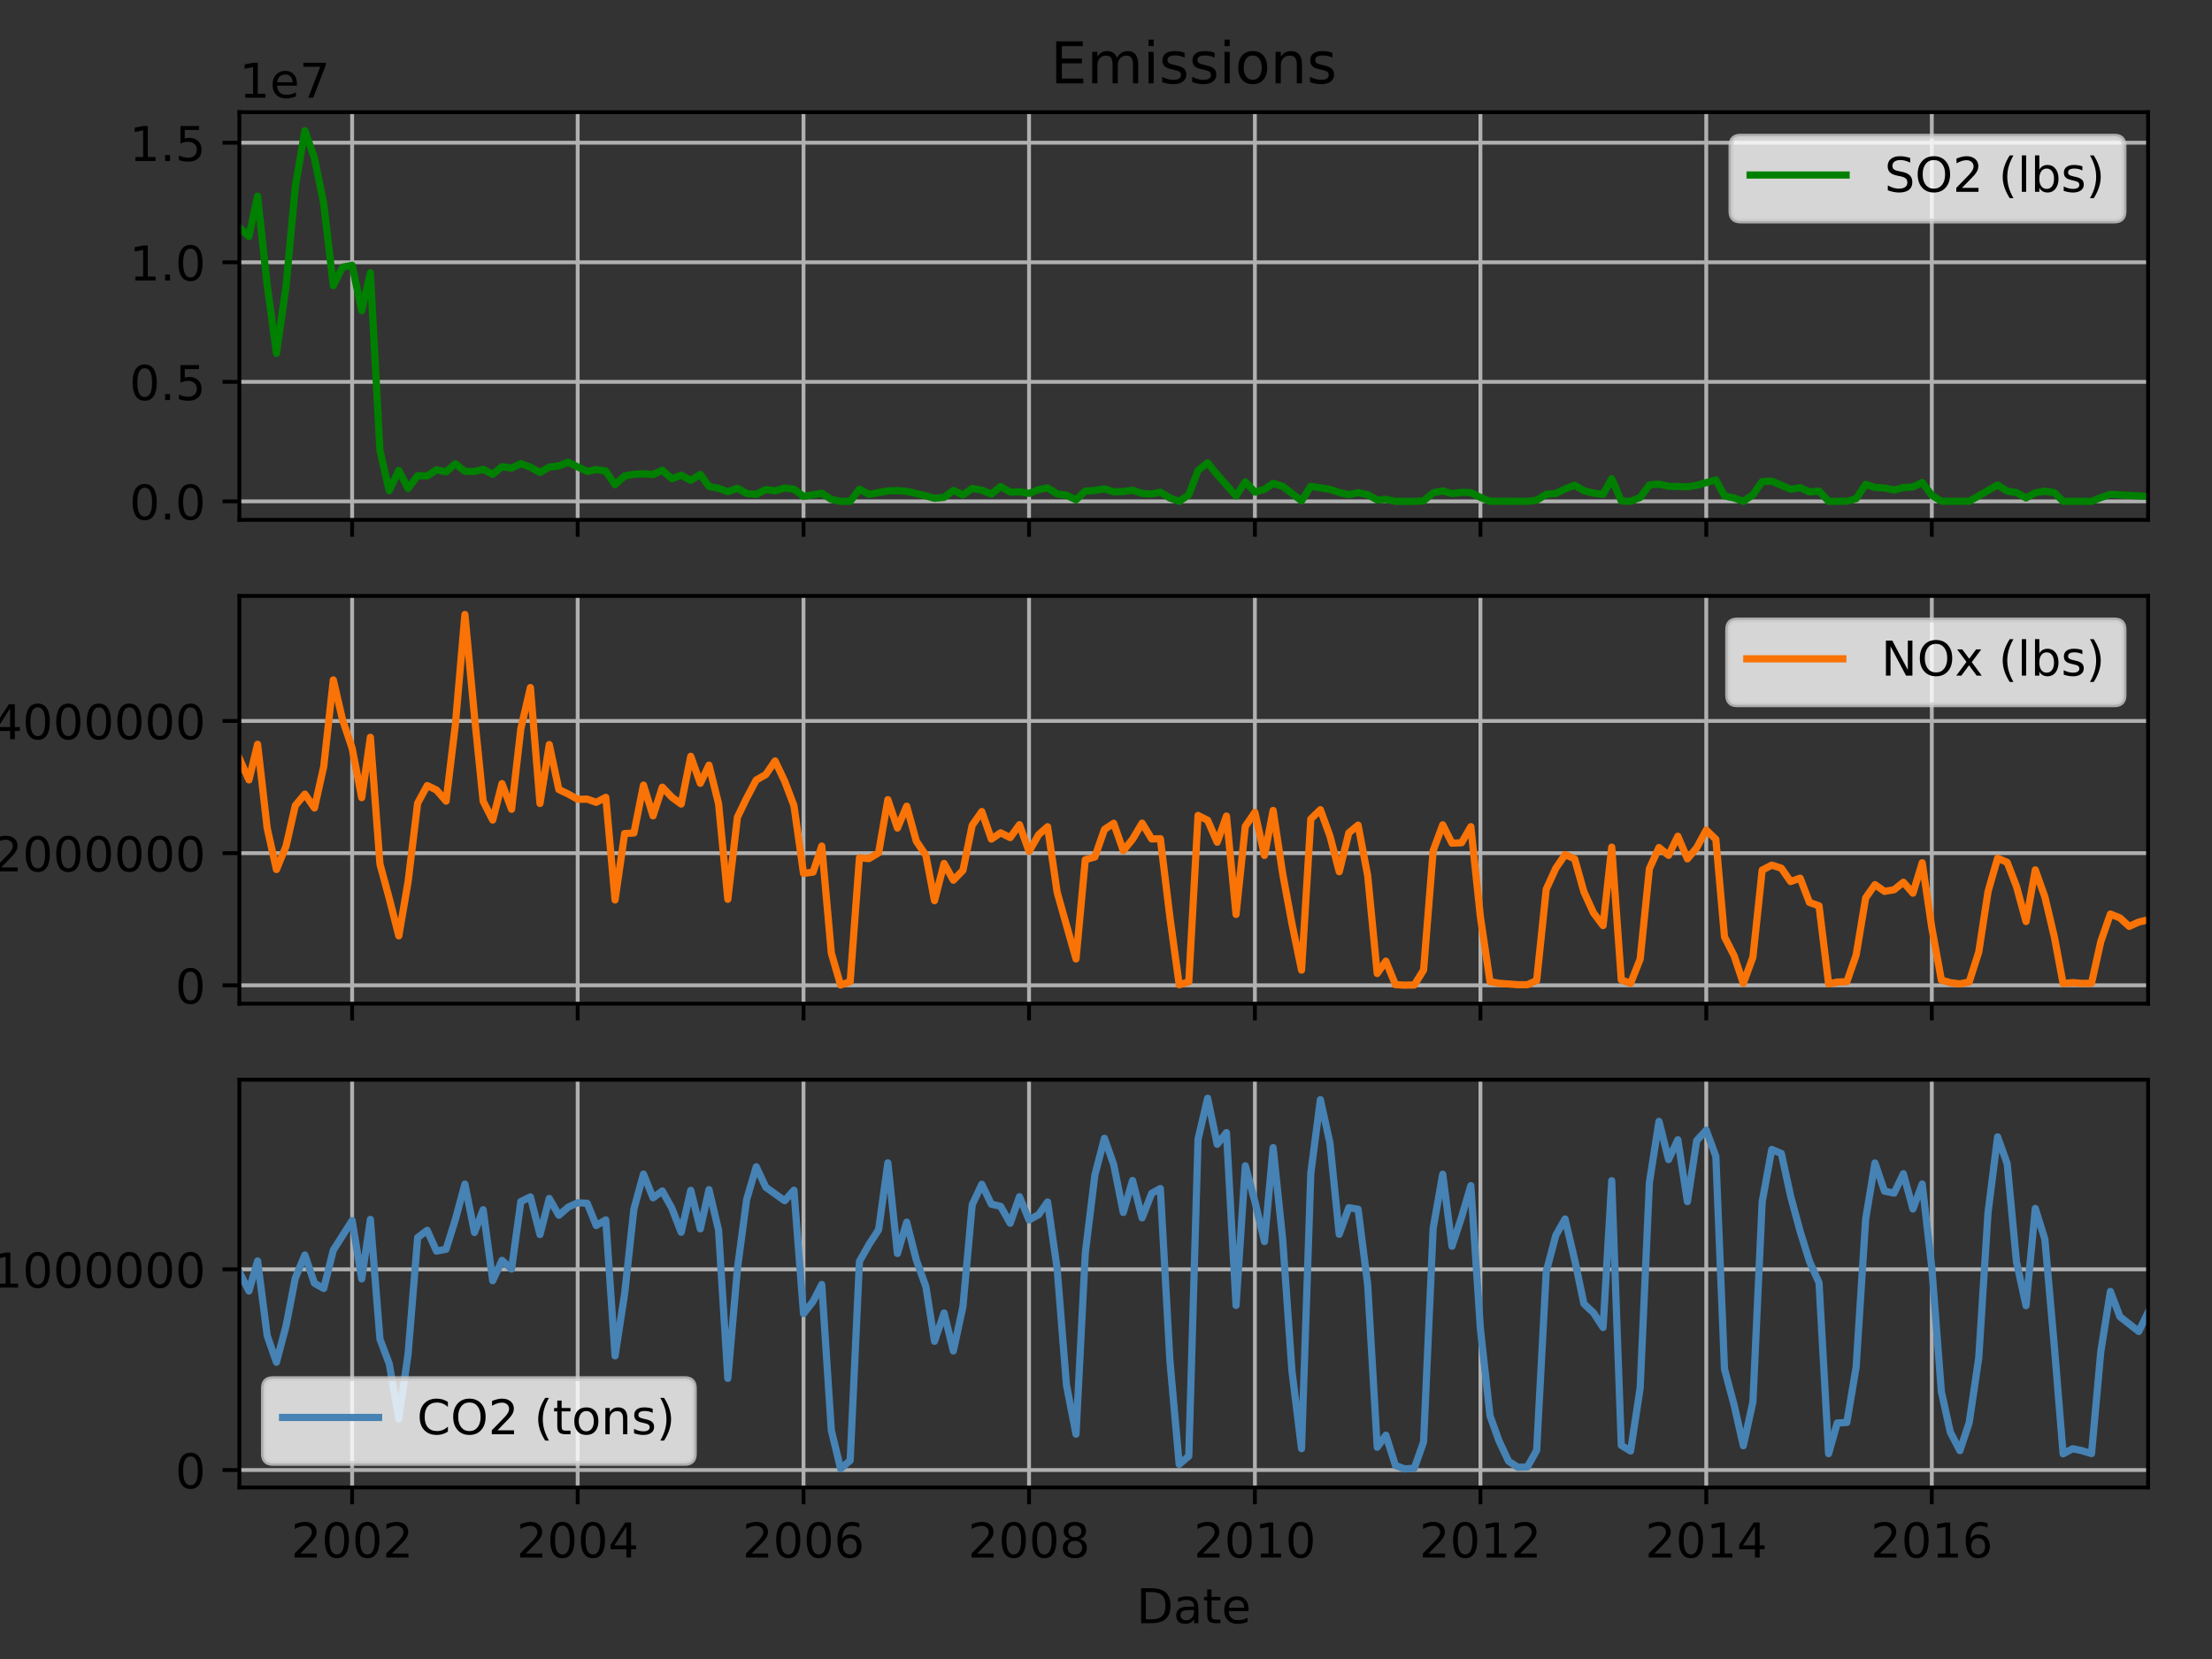 <?xml version="1.0" encoding="utf-8" standalone="no"?>
<!DOCTYPE svg PUBLIC "-//W3C//DTD SVG 1.1//EN"
  "http://www.w3.org/Graphics/SVG/1.1/DTD/svg11.dtd">
<!-- Created with matplotlib (http://matplotlib.org/) -->
<svg height="345.6pt" version="1.1" viewBox="0 0 460.8 345.6" width="460.8pt" xmlns="http://www.w3.org/2000/svg" xmlns:xlink="http://www.w3.org/1999/xlink">
 <rect x="0" y="0" width="460.8" height="345.6" fill="#333333" stroke="none"/>
 <defs>
  <style type="text/css">
*{stroke-linecap:butt;stroke-linejoin:round;}
  </style>
 </defs>
 <g id="figure_1">
  <g id="patch_1">
   <path d="M 0 345.6 
L 460.8 345.6 
L 460.8 0 
L 0 0 
z
" style="fill:none;"/>
  </g>
  <g id="axes_1">
   <g id="patch_2">
    <path d="M 49.867 108.305 
L 447.48 108.305 
L 447.48 23.365 
L 49.867 23.365 
z
" style="fill:none;"/>
   </g>
   <g id="matplotlib.axis_1">
    <g id="xtick_1">
     <g id="line2d_1">
      <path clip-path="url(#p20aa7666b0)" d="M 73.358 108.305 
L 73.358 23.365 
" style="fill:none;stroke:#b0b0b0;stroke-linecap:square;stroke-width:0.8;"/>
     </g>
     <g id="line2d_2">
      <defs>
       <path d="M 0 0 
L 0 3.5 
" id="m7727e02e1c" style="stroke:#000000;stroke-width:0.8;"/>
      </defs>
      <g>
       <use style="stroke:#000000;stroke-width:0.8;" x="73.358" xlink:href="#m7727e02e1c" y="108.305"/>
      </g>
     </g>
    </g>
    <g id="xtick_2">
     <g id="line2d_3">
      <path clip-path="url(#p20aa7666b0)" d="M 120.341 108.305 
L 120.341 23.365 
" style="fill:none;stroke:#b0b0b0;stroke-linecap:square;stroke-width:0.8;"/>
     </g>
     <g id="line2d_4">
      <g>
       <use style="stroke:#000000;stroke-width:0.8;" x="120.341" xlink:href="#m7727e02e1c" y="108.305"/>
      </g>
     </g>
    </g>
    <g id="xtick_3">
     <g id="line2d_5">
      <path clip-path="url(#p20aa7666b0)" d="M 167.387 108.305 
L 167.387 23.365 
" style="fill:none;stroke:#b0b0b0;stroke-linecap:square;stroke-width:0.8;"/>
     </g>
     <g id="line2d_6">
      <g>
       <use style="stroke:#000000;stroke-width:0.8;" x="167.387" xlink:href="#m7727e02e1c" y="108.305"/>
      </g>
     </g>
    </g>
    <g id="xtick_4">
     <g id="line2d_7">
      <path clip-path="url(#p20aa7666b0)" d="M 214.37 108.305 
L 214.37 23.365 
" style="fill:none;stroke:#b0b0b0;stroke-linecap:square;stroke-width:0.8;"/>
     </g>
     <g id="line2d_8">
      <g>
       <use style="stroke:#000000;stroke-width:0.8;" x="214.37" xlink:href="#m7727e02e1c" y="108.305"/>
      </g>
     </g>
    </g>
    <g id="xtick_5">
     <g id="line2d_9">
      <path clip-path="url(#p20aa7666b0)" d="M 261.417 108.305 
L 261.417 23.365 
" style="fill:none;stroke:#b0b0b0;stroke-linecap:square;stroke-width:0.8;"/>
     </g>
     <g id="line2d_10">
      <g>
       <use style="stroke:#000000;stroke-width:0.8;" x="261.417" xlink:href="#m7727e02e1c" y="108.305"/>
      </g>
     </g>
    </g>
    <g id="xtick_6">
     <g id="line2d_11">
      <path clip-path="url(#p20aa7666b0)" d="M 308.399 108.305 
L 308.399 23.365 
" style="fill:none;stroke:#b0b0b0;stroke-linecap:square;stroke-width:0.8;"/>
     </g>
     <g id="line2d_12">
      <g>
       <use style="stroke:#000000;stroke-width:0.8;" x="308.399" xlink:href="#m7727e02e1c" y="108.305"/>
      </g>
     </g>
    </g>
    <g id="xtick_7">
     <g id="line2d_13">
      <path clip-path="url(#p20aa7666b0)" d="M 355.446 108.305 
L 355.446 23.365 
" style="fill:none;stroke:#b0b0b0;stroke-linecap:square;stroke-width:0.8;"/>
     </g>
     <g id="line2d_14">
      <g>
       <use style="stroke:#000000;stroke-width:0.8;" x="355.446" xlink:href="#m7727e02e1c" y="108.305"/>
      </g>
     </g>
    </g>
    <g id="xtick_8">
     <g id="line2d_15">
      <path clip-path="url(#p20aa7666b0)" d="M 402.428 108.305 
L 402.428 23.365 
" style="fill:none;stroke:#b0b0b0;stroke-linecap:square;stroke-width:0.8;"/>
     </g>
     <g id="line2d_16">
      <g>
       <use style="stroke:#000000;stroke-width:0.8;" x="402.428" xlink:href="#m7727e02e1c" y="108.305"/>
      </g>
     </g>
    </g>
   </g>
   <g id="matplotlib.axis_2">
    <g id="ytick_1">
     <g id="line2d_17">
      <path clip-path="url(#p20aa7666b0)" d="M 49.867 104.444 
L 447.48 104.444 
" style="fill:none;stroke:#b0b0b0;stroke-linecap:square;stroke-width:0.8;"/>
     </g>
     <g id="line2d_18">
      <defs>
       <path d="M 0 0 
L -3.5 0 
" id="m7c73d84f22" style="stroke:#000000;stroke-width:0.8;"/>
      </defs>
      <g>
       <use style="stroke:#000000;stroke-width:0.8;" x="49.867" xlink:href="#m7c73d84f22" y="104.444"/>
      </g>
     </g>
     <g id="text_1">
      <!-- 0.0 -->
      <defs>
       <path d="M 31.781 66.406 
Q 24.172 66.406 20.328 58.906 
Q 16.5 51.422 16.5 36.375 
Q 16.5 21.391 20.328 13.891 
Q 24.172 6.391 31.781 6.391 
Q 39.453 6.391 43.281 13.891 
Q 47.125 21.391 47.125 36.375 
Q 47.125 51.422 43.281 58.906 
Q 39.453 66.406 31.781 66.406 
z
M 31.781 74.219 
Q 44.047 74.219 50.516 64.516 
Q 56.984 54.828 56.984 36.375 
Q 56.984 17.969 50.516 8.266 
Q 44.047 -1.422 31.781 -1.422 
Q 19.531 -1.422 13.062 8.266 
Q 6.594 17.969 6.594 36.375 
Q 6.594 54.828 13.062 64.516 
Q 19.531 74.219 31.781 74.219 
z
" id="DejaVuSans-30"/>
       <path d="M 10.688 12.406 
L 21 12.406 
L 21 0 
L 10.688 0 
z
" id="DejaVuSans-2e"/>
      </defs>
      <g transform="translate(26.964 108.244)scale(0.1 -0.1)">
       <use xlink:href="#DejaVuSans-30"/>
       <use x="63.623" xlink:href="#DejaVuSans-2e"/>
       <use x="95.41" xlink:href="#DejaVuSans-30"/>
      </g>
     </g>
    </g>
    <g id="ytick_2">
     <g id="line2d_19">
      <path clip-path="url(#p20aa7666b0)" d="M 49.867 79.541 
L 447.48 79.541 
" style="fill:none;stroke:#b0b0b0;stroke-linecap:square;stroke-width:0.8;"/>
     </g>
     <g id="line2d_20">
      <g>
       <use style="stroke:#000000;stroke-width:0.8;" x="49.867" xlink:href="#m7c73d84f22" y="79.541"/>
      </g>
     </g>
     <g id="text_2">
      <!-- 0.5 -->
      <defs>
       <path d="M 10.797 72.906 
L 49.516 72.906 
L 49.516 64.594 
L 19.828 64.594 
L 19.828 46.734 
Q 21.969 47.469 24.109 47.828 
Q 26.266 48.188 28.422 48.188 
Q 40.625 48.188 47.75 41.5 
Q 54.891 34.812 54.891 23.391 
Q 54.891 11.625 47.562 5.094 
Q 40.234 -1.422 26.906 -1.422 
Q 22.312 -1.422 17.547 -0.641 
Q 12.797 0.141 7.719 1.703 
L 7.719 11.625 
Q 12.109 9.234 16.797 8.062 
Q 21.484 6.891 26.703 6.891 
Q 35.156 6.891 40.078 11.328 
Q 45.016 15.766 45.016 23.391 
Q 45.016 31 40.078 35.438 
Q 35.156 39.891 26.703 39.891 
Q 22.75 39.891 18.812 39.016 
Q 14.891 38.141 10.797 36.281 
z
" id="DejaVuSans-35"/>
      </defs>
      <g transform="translate(26.964 83.341)scale(0.1 -0.1)">
       <use xlink:href="#DejaVuSans-30"/>
       <use x="63.623" xlink:href="#DejaVuSans-2e"/>
       <use x="95.41" xlink:href="#DejaVuSans-35"/>
      </g>
     </g>
    </g>
    <g id="ytick_3">
     <g id="line2d_21">
      <path clip-path="url(#p20aa7666b0)" d="M 49.867 54.638 
L 447.48 54.638 
" style="fill:none;stroke:#b0b0b0;stroke-linecap:square;stroke-width:0.8;"/>
     </g>
     <g id="line2d_22">
      <g>
       <use style="stroke:#000000;stroke-width:0.8;" x="49.867" xlink:href="#m7c73d84f22" y="54.638"/>
      </g>
     </g>
     <g id="text_3">
      <!-- 1.0 -->
      <defs>
       <path d="M 12.406 8.297 
L 28.516 8.297 
L 28.516 63.922 
L 10.984 60.406 
L 10.984 69.391 
L 28.422 72.906 
L 38.281 72.906 
L 38.281 8.297 
L 54.391 8.297 
L 54.391 0 
L 12.406 0 
z
" id="DejaVuSans-31"/>
      </defs>
      <g transform="translate(26.964 58.437)scale(0.1 -0.1)">
       <use xlink:href="#DejaVuSans-31"/>
       <use x="63.623" xlink:href="#DejaVuSans-2e"/>
       <use x="95.41" xlink:href="#DejaVuSans-30"/>
      </g>
     </g>
    </g>
    <g id="ytick_4">
     <g id="line2d_23">
      <path clip-path="url(#p20aa7666b0)" d="M 49.867 29.735 
L 447.48 29.735 
" style="fill:none;stroke:#b0b0b0;stroke-linecap:square;stroke-width:0.8;"/>
     </g>
     <g id="line2d_24">
      <g>
       <use style="stroke:#000000;stroke-width:0.8;" x="49.867" xlink:href="#m7c73d84f22" y="29.735"/>
      </g>
     </g>
     <g id="text_4">
      <!-- 1.5 -->
      <g transform="translate(26.964 33.534)scale(0.1 -0.1)">
       <use xlink:href="#DejaVuSans-31"/>
       <use x="63.623" xlink:href="#DejaVuSans-2e"/>
       <use x="95.41" xlink:href="#DejaVuSans-35"/>
      </g>
     </g>
    </g>
    <g id="text_5">
     <!-- 1e7 -->
     <defs>
      <path d="M 56.203 29.594 
L 56.203 25.203 
L 14.891 25.203 
Q 15.484 15.922 20.484 11.062 
Q 25.484 6.203 34.422 6.203 
Q 39.594 6.203 44.453 7.469 
Q 49.312 8.734 54.109 11.281 
L 54.109 2.781 
Q 49.266 0.734 44.188 -0.344 
Q 39.109 -1.422 33.891 -1.422 
Q 20.797 -1.422 13.156 6.188 
Q 5.516 13.812 5.516 26.812 
Q 5.516 40.234 12.766 48.109 
Q 20.016 56 32.328 56 
Q 43.359 56 49.781 48.891 
Q 56.203 41.797 56.203 29.594 
z
M 47.219 32.234 
Q 47.125 39.594 43.094 43.984 
Q 39.062 48.391 32.422 48.391 
Q 24.906 48.391 20.391 44.141 
Q 15.875 39.891 15.188 32.172 
z
" id="DejaVuSans-65"/>
      <path d="M 8.203 72.906 
L 55.078 72.906 
L 55.078 68.703 
L 28.609 0 
L 18.312 0 
L 43.219 64.594 
L 8.203 64.594 
z
" id="DejaVuSans-37"/>
     </defs>
     <g transform="translate(49.867 20.365)scale(0.1 -0.1)">
      <use xlink:href="#DejaVuSans-31"/>
      <use x="63.623" xlink:href="#DejaVuSans-65"/>
      <use x="125.146" xlink:href="#DejaVuSans-37"/>
     </g>
    </g>
   </g>
   <g id="line2d_25">
    <path clip-path="url(#p20aa7666b0)" d="M 49.867 47.387 
L 51.862 49.268 
L 53.664 40.855 
L 55.659 59.393 
L 57.59 73.617 
L 59.585 59.668 
L 61.516 38.904 
L 63.511 27.226 
L 65.506 32.937 
L 67.437 42.406 
L 69.432 59.499 
L 71.363 55.653 
L 73.358 55.27 
L 75.353 64.743 
L 77.155 56.829 
L 79.151 93.85 
L 81.081 102.22 
L 83.077 97.991 
L 85.007 101.761 
L 87.002 99.096 
L 88.998 99.145 
L 90.928 97.877 
L 92.924 98.305 
L 94.854 96.616 
L 96.849 98.175 
L 98.845 98.223 
L 100.647 97.771 
L 102.642 98.814 
L 104.573 97.22 
L 106.568 97.512 
L 108.499 96.582 
L 110.494 97.328 
L 112.489 98.422 
L 114.42 97.295 
L 116.415 97.059 
L 118.346 96.297 
L 122.336 98.22 
L 124.202 97.82 
L 126.197 98.125 
L 128.128 100.972 
L 130.123 99.16 
L 132.054 98.791 
L 134.049 98.705 
L 136.044 98.86 
L 137.975 97.972 
L 139.97 99.728 
L 141.901 98.991 
L 143.896 100.064 
L 145.891 98.828 
L 147.693 101.342 
L 149.689 101.723 
L 151.619 102.428 
L 153.615 101.707 
L 155.545 102.801 
L 157.54 102.996 
L 159.536 101.974 
L 161.466 102.254 
L 163.462 101.676 
L 165.392 101.9 
L 167.387 103.406 
L 171.185 102.763 
L 173.18 104.027 
L 175.111 104.443 
L 177.106 104.435 
L 179.037 101.901 
L 181.032 102.979 
L 184.958 102.258 
L 186.953 102.202 
L 188.884 102.35 
L 192.874 103.286 
L 194.676 103.801 
L 196.671 103.604 
L 198.602 102.17 
L 200.597 103.113 
L 202.528 101.745 
L 204.523 102.105 
L 206.518 102.94 
L 208.449 101.347 
L 210.444 102.52 
L 212.375 102.444 
L 214.37 102.791 
L 216.365 101.995 
L 218.231 101.639 
L 220.227 102.899 
L 222.157 103.155 
L 224.153 104.114 
L 226.083 102.3 
L 228.078 102.163 
L 230.074 101.822 
L 232.004 102.454 
L 234 102.394 
L 235.93 102.114 
L 237.925 102.794 
L 239.921 102.913 
L 241.723 102.529 
L 243.718 103.747 
L 245.649 104.44 
L 247.644 103.083 
L 249.575 98.005 
L 251.57 96.408 
L 253.565 98.863 
L 257.491 103.321 
L 259.422 100.368 
L 261.417 102.505 
L 263.412 101.936 
L 265.214 100.701 
L 267.209 101.298 
L 271.135 104.339 
L 273.066 101.313 
L 277.056 101.947 
L 278.987 102.589 
L 280.982 103.053 
L 282.913 102.631 
L 284.908 103.038 
L 286.903 104.158 
L 288.705 104.034 
L 290.7 104.442 
L 294.626 104.443 
L 296.557 104.331 
L 298.552 102.669 
L 300.547 102.263 
L 302.478 102.843 
L 304.473 102.554 
L 306.404 102.624 
L 308.399 103.615 
L 310.394 104.416 
L 318.182 104.442 
L 320.113 104.213 
L 322.108 102.972 
L 324.103 102.803 
L 326.034 101.848 
L 328.029 101.074 
L 329.96 102.226 
L 331.955 102.726 
L 333.95 102.984 
L 335.752 99.724 
L 337.747 104.354 
L 339.678 104.435 
L 341.673 103.62 
L 343.604 101.022 
L 345.599 100.846 
L 347.594 101.297 
L 351.52 101.405 
L 353.451 101.106 
L 357.441 99.972 
L 359.243 103.295 
L 361.238 103.738 
L 363.169 104.434 
L 365.164 103.074 
L 367.095 100.321 
L 369.09 100.229 
L 373.016 101.911 
L 375.011 101.6 
L 376.942 102.482 
L 378.937 102.295 
L 380.932 104.437 
L 384.729 104.422 
L 386.66 103.902 
L 388.655 100.895 
L 390.586 101.547 
L 392.581 101.658 
L 394.576 102.077 
L 396.507 101.567 
L 398.502 101.437 
L 400.433 100.511 
L 402.428 103.187 
L 404.423 104.415 
L 410.216 104.43 
L 416.137 101.029 
L 418.132 102.316 
L 420.063 102.605 
L 422.058 103.727 
L 423.989 102.667 
L 425.984 102.324 
L 427.979 102.63 
L 429.781 104.435 
L 435.702 104.439 
L 437.633 103.656 
L 439.628 102.975 
L 447.48 103.425 
L 447.48 103.425 
" style="fill:none;stroke:#008000;stroke-linecap:square;stroke-width:1.5;"/>
   </g>
   <g id="patch_3">
    <path d="M 49.867 108.305 
L 49.867 23.365 
" style="fill:none;stroke:#000000;stroke-linecap:square;stroke-linejoin:miter;stroke-width:0.8;"/>
   </g>
   <g id="patch_4">
    <path d="M 447.48 108.305 
L 447.48 23.365 
" style="fill:none;stroke:#000000;stroke-linecap:square;stroke-linejoin:miter;stroke-width:0.8;"/>
   </g>
   <g id="patch_5">
    <path d="M 49.867 108.305 
L 447.48 108.305 
" style="fill:none;stroke:#000000;stroke-linecap:square;stroke-linejoin:miter;stroke-width:0.8;"/>
   </g>
   <g id="patch_6">
    <path d="M 49.867 23.365 
L 447.48 23.365 
" style="fill:none;stroke:#000000;stroke-linecap:square;stroke-linejoin:miter;stroke-width:0.8;"/>
   </g>
   <g id="text_6">
    <!-- Emissions -->
    <defs>
     <path d="M 9.812 72.906 
L 55.906 72.906 
L 55.906 64.594 
L 19.672 64.594 
L 19.672 43.016 
L 54.391 43.016 
L 54.391 34.719 
L 19.672 34.719 
L 19.672 8.297 
L 56.781 8.297 
L 56.781 0 
L 9.812 0 
z
" id="DejaVuSans-45"/>
     <path d="M 52 44.188 
Q 55.375 50.25 60.062 53.125 
Q 64.75 56 71.094 56 
Q 79.641 56 84.281 50.016 
Q 88.922 44.047 88.922 33.016 
L 88.922 0 
L 79.891 0 
L 79.891 32.719 
Q 79.891 40.578 77.094 44.375 
Q 74.312 48.188 68.609 48.188 
Q 61.625 48.188 57.562 43.547 
Q 53.516 38.922 53.516 30.906 
L 53.516 0 
L 44.484 0 
L 44.484 32.719 
Q 44.484 40.625 41.703 44.406 
Q 38.922 48.188 33.109 48.188 
Q 26.219 48.188 22.156 43.531 
Q 18.109 38.875 18.109 30.906 
L 18.109 0 
L 9.078 0 
L 9.078 54.688 
L 18.109 54.688 
L 18.109 46.188 
Q 21.188 51.219 25.484 53.609 
Q 29.781 56 35.688 56 
Q 41.656 56 45.828 52.969 
Q 50 49.953 52 44.188 
z
" id="DejaVuSans-6d"/>
     <path d="M 9.422 54.688 
L 18.406 54.688 
L 18.406 0 
L 9.422 0 
z
M 9.422 75.984 
L 18.406 75.984 
L 18.406 64.594 
L 9.422 64.594 
z
" id="DejaVuSans-69"/>
     <path d="M 44.281 53.078 
L 44.281 44.578 
Q 40.484 46.531 36.375 47.5 
Q 32.281 48.484 27.875 48.484 
Q 21.188 48.484 17.844 46.438 
Q 14.5 44.391 14.5 40.281 
Q 14.5 37.156 16.891 35.375 
Q 19.281 33.594 26.516 31.984 
L 29.594 31.297 
Q 39.156 29.25 43.188 25.516 
Q 47.219 21.781 47.219 15.094 
Q 47.219 7.469 41.188 3.016 
Q 35.156 -1.422 24.609 -1.422 
Q 20.219 -1.422 15.453 -0.562 
Q 10.688 0.297 5.422 2 
L 5.422 11.281 
Q 10.406 8.688 15.234 7.391 
Q 20.062 6.109 24.812 6.109 
Q 31.156 6.109 34.562 8.281 
Q 37.984 10.453 37.984 14.406 
Q 37.984 18.062 35.516 20.016 
Q 33.062 21.969 24.703 23.781 
L 21.578 24.516 
Q 13.234 26.266 9.516 29.906 
Q 5.812 33.547 5.812 39.891 
Q 5.812 47.609 11.281 51.797 
Q 16.75 56 26.812 56 
Q 31.781 56 36.172 55.266 
Q 40.578 54.547 44.281 53.078 
z
" id="DejaVuSans-73"/>
     <path d="M 30.609 48.391 
Q 23.391 48.391 19.188 42.75 
Q 14.984 37.109 14.984 27.297 
Q 14.984 17.484 19.156 11.844 
Q 23.344 6.203 30.609 6.203 
Q 37.797 6.203 41.984 11.859 
Q 46.188 17.531 46.188 27.297 
Q 46.188 37.016 41.984 42.703 
Q 37.797 48.391 30.609 48.391 
z
M 30.609 56 
Q 42.328 56 49.016 48.375 
Q 55.719 40.766 55.719 27.297 
Q 55.719 13.875 49.016 6.219 
Q 42.328 -1.422 30.609 -1.422 
Q 18.844 -1.422 12.172 6.219 
Q 5.516 13.875 5.516 27.297 
Q 5.516 40.766 12.172 48.375 
Q 18.844 56 30.609 56 
z
" id="DejaVuSans-6f"/>
     <path d="M 54.891 33.016 
L 54.891 0 
L 45.906 0 
L 45.906 32.719 
Q 45.906 40.484 42.875 44.328 
Q 39.844 48.188 33.797 48.188 
Q 26.516 48.188 22.312 43.547 
Q 18.109 38.922 18.109 30.906 
L 18.109 0 
L 9.078 0 
L 9.078 54.688 
L 18.109 54.688 
L 18.109 46.188 
Q 21.344 51.125 25.703 53.562 
Q 30.078 56 35.797 56 
Q 45.219 56 50.047 50.172 
Q 54.891 44.344 54.891 33.016 
z
" id="DejaVuSans-6e"/>
    </defs>
    <g transform="translate(218.853 17.365)scale(0.12 -0.12)">
     <use xlink:href="#DejaVuSans-45"/>
     <use x="63.184" xlink:href="#DejaVuSans-6d"/>
     <use x="160.596" xlink:href="#DejaVuSans-69"/>
     <use x="188.379" xlink:href="#DejaVuSans-73"/>
     <use x="240.479" xlink:href="#DejaVuSans-73"/>
     <use x="292.578" xlink:href="#DejaVuSans-69"/>
     <use x="320.361" xlink:href="#DejaVuSans-6f"/>
     <use x="381.543" xlink:href="#DejaVuSans-6e"/>
     <use x="444.922" xlink:href="#DejaVuSans-73"/>
    </g>
   </g>
   <g id="legend_1">
    <g id="patch_7">
     <path d="M 362.58 46.043 
L 440.48 46.043 
Q 442.48 46.043 442.48 44.043 
L 442.48 30.365 
Q 442.48 28.365 440.48 28.365 
L 362.58 28.365 
Q 360.58 28.365 360.58 30.365 
L 360.58 44.043 
Q 360.58 46.043 362.58 46.043 
z
" style="fill:#ffffff;opacity:0.8;stroke:#cccccc;stroke-linejoin:miter;"/>
    </g>
    <g id="line2d_26">
     <path d="M 364.58 36.463 
L 384.58 36.463 
" style="fill:none;stroke:#008000;stroke-linecap:square;stroke-width:1.5;"/>
    </g>
    <g id="line2d_27"/>
    <g id="text_7">
     <!-- SO2 (lbs) -->
     <defs>
      <path d="M 53.516 70.516 
L 53.516 60.891 
Q 47.906 63.578 42.922 64.891 
Q 37.938 66.219 33.297 66.219 
Q 25.25 66.219 20.875 63.094 
Q 16.5 59.969 16.5 54.203 
Q 16.5 49.359 19.406 46.891 
Q 22.312 44.438 30.422 42.922 
L 36.375 41.703 
Q 47.406 39.594 52.656 34.297 
Q 57.906 29 57.906 20.125 
Q 57.906 9.516 50.797 4.047 
Q 43.703 -1.422 29.984 -1.422 
Q 24.812 -1.422 18.969 -0.25 
Q 13.141 0.922 6.891 3.219 
L 6.891 13.375 
Q 12.891 10.016 18.656 8.297 
Q 24.422 6.594 29.984 6.594 
Q 38.422 6.594 43.016 9.906 
Q 47.609 13.234 47.609 19.391 
Q 47.609 24.75 44.312 27.781 
Q 41.016 30.812 33.5 32.328 
L 27.484 33.5 
Q 16.453 35.688 11.516 40.375 
Q 6.594 45.062 6.594 53.422 
Q 6.594 63.094 13.406 68.656 
Q 20.219 74.219 32.172 74.219 
Q 37.312 74.219 42.625 73.281 
Q 47.953 72.359 53.516 70.516 
z
" id="DejaVuSans-53"/>
      <path d="M 39.406 66.219 
Q 28.656 66.219 22.328 58.203 
Q 16.016 50.203 16.016 36.375 
Q 16.016 22.609 22.328 14.594 
Q 28.656 6.594 39.406 6.594 
Q 50.141 6.594 56.422 14.594 
Q 62.703 22.609 62.703 36.375 
Q 62.703 50.203 56.422 58.203 
Q 50.141 66.219 39.406 66.219 
z
M 39.406 74.219 
Q 54.734 74.219 63.906 63.938 
Q 73.094 53.656 73.094 36.375 
Q 73.094 19.141 63.906 8.859 
Q 54.734 -1.422 39.406 -1.422 
Q 24.031 -1.422 14.812 8.828 
Q 5.609 19.094 5.609 36.375 
Q 5.609 53.656 14.812 63.938 
Q 24.031 74.219 39.406 74.219 
z
" id="DejaVuSans-4f"/>
      <path d="M 19.188 8.297 
L 53.609 8.297 
L 53.609 0 
L 7.328 0 
L 7.328 8.297 
Q 12.938 14.109 22.625 23.891 
Q 32.328 33.688 34.812 36.531 
Q 39.547 41.844 41.422 45.531 
Q 43.312 49.219 43.312 52.781 
Q 43.312 58.594 39.234 62.25 
Q 35.156 65.922 28.609 65.922 
Q 23.969 65.922 18.812 64.312 
Q 13.672 62.703 7.812 59.422 
L 7.812 69.391 
Q 13.766 71.781 18.938 73 
Q 24.125 74.219 28.422 74.219 
Q 39.75 74.219 46.484 68.547 
Q 53.219 62.891 53.219 53.422 
Q 53.219 48.922 51.531 44.891 
Q 49.859 40.875 45.406 35.406 
Q 44.188 33.984 37.641 27.219 
Q 31.109 20.453 19.188 8.297 
z
" id="DejaVuSans-32"/>
      <path id="DejaVuSans-20"/>
      <path d="M 31 75.875 
Q 24.469 64.656 21.281 53.656 
Q 18.109 42.672 18.109 31.391 
Q 18.109 20.125 21.312 9.062 
Q 24.516 -2 31 -13.188 
L 23.188 -13.188 
Q 15.875 -1.703 12.234 9.375 
Q 8.594 20.453 8.594 31.391 
Q 8.594 42.281 12.203 53.312 
Q 15.828 64.359 23.188 75.875 
z
" id="DejaVuSans-28"/>
      <path d="M 9.422 75.984 
L 18.406 75.984 
L 18.406 0 
L 9.422 0 
z
" id="DejaVuSans-6c"/>
      <path d="M 48.688 27.297 
Q 48.688 37.203 44.609 42.844 
Q 40.531 48.484 33.406 48.484 
Q 26.266 48.484 22.188 42.844 
Q 18.109 37.203 18.109 27.297 
Q 18.109 17.391 22.188 11.75 
Q 26.266 6.109 33.406 6.109 
Q 40.531 6.109 44.609 11.75 
Q 48.688 17.391 48.688 27.297 
z
M 18.109 46.391 
Q 20.953 51.266 25.266 53.625 
Q 29.594 56 35.594 56 
Q 45.562 56 51.781 48.094 
Q 58.016 40.188 58.016 27.297 
Q 58.016 14.406 51.781 6.484 
Q 45.562 -1.422 35.594 -1.422 
Q 29.594 -1.422 25.266 0.953 
Q 20.953 3.328 18.109 8.203 
L 18.109 0 
L 9.078 0 
L 9.078 75.984 
L 18.109 75.984 
z
" id="DejaVuSans-62"/>
      <path d="M 8.016 75.875 
L 15.828 75.875 
Q 23.141 64.359 26.781 53.312 
Q 30.422 42.281 30.422 31.391 
Q 30.422 20.453 26.781 9.375 
Q 23.141 -1.703 15.828 -13.188 
L 8.016 -13.188 
Q 14.5 -2 17.703 9.062 
Q 20.906 20.125 20.906 31.391 
Q 20.906 42.672 17.703 53.656 
Q 14.5 64.656 8.016 75.875 
z
" id="DejaVuSans-29"/>
     </defs>
     <g transform="translate(392.58 39.963)scale(0.1 -0.1)">
      <use xlink:href="#DejaVuSans-53"/>
      <use x="63.477" xlink:href="#DejaVuSans-4f"/>
      <use x="142.188" xlink:href="#DejaVuSans-32"/>
      <use x="205.811" xlink:href="#DejaVuSans-20"/>
      <use x="237.598" xlink:href="#DejaVuSans-28"/>
      <use x="276.611" xlink:href="#DejaVuSans-6c"/>
      <use x="304.395" xlink:href="#DejaVuSans-62"/>
      <use x="367.871" xlink:href="#DejaVuSans-73"/>
      <use x="419.971" xlink:href="#DejaVuSans-29"/>
     </g>
    </g>
   </g>
  </g>
  <g id="axes_2">
   <g id="patch_8">
    <path d="M 49.867 209.084 
L 447.48 209.084 
L 447.48 124.145 
L 49.867 124.145 
z
" style="fill:none;"/>
   </g>
   <g id="matplotlib.axis_3">
    <g id="xtick_9">
     <g id="line2d_28">
      <path clip-path="url(#p5a685a6ac1)" d="M 73.358 209.084 
L 73.358 124.145 
" style="fill:none;stroke:#b0b0b0;stroke-linecap:square;stroke-width:0.8;"/>
     </g>
     <g id="line2d_29">
      <g>
       <use style="stroke:#000000;stroke-width:0.8;" x="73.358" xlink:href="#m7727e02e1c" y="209.084"/>
      </g>
     </g>
    </g>
    <g id="xtick_10">
     <g id="line2d_30">
      <path clip-path="url(#p5a685a6ac1)" d="M 120.341 209.084 
L 120.341 124.145 
" style="fill:none;stroke:#b0b0b0;stroke-linecap:square;stroke-width:0.8;"/>
     </g>
     <g id="line2d_31">
      <g>
       <use style="stroke:#000000;stroke-width:0.8;" x="120.341" xlink:href="#m7727e02e1c" y="209.084"/>
      </g>
     </g>
    </g>
    <g id="xtick_11">
     <g id="line2d_32">
      <path clip-path="url(#p5a685a6ac1)" d="M 167.387 209.084 
L 167.387 124.145 
" style="fill:none;stroke:#b0b0b0;stroke-linecap:square;stroke-width:0.8;"/>
     </g>
     <g id="line2d_33">
      <g>
       <use style="stroke:#000000;stroke-width:0.8;" x="167.387" xlink:href="#m7727e02e1c" y="209.084"/>
      </g>
     </g>
    </g>
    <g id="xtick_12">
     <g id="line2d_34">
      <path clip-path="url(#p5a685a6ac1)" d="M 214.37 209.084 
L 214.37 124.145 
" style="fill:none;stroke:#b0b0b0;stroke-linecap:square;stroke-width:0.8;"/>
     </g>
     <g id="line2d_35">
      <g>
       <use style="stroke:#000000;stroke-width:0.8;" x="214.37" xlink:href="#m7727e02e1c" y="209.084"/>
      </g>
     </g>
    </g>
    <g id="xtick_13">
     <g id="line2d_36">
      <path clip-path="url(#p5a685a6ac1)" d="M 261.417 209.084 
L 261.417 124.145 
" style="fill:none;stroke:#b0b0b0;stroke-linecap:square;stroke-width:0.8;"/>
     </g>
     <g id="line2d_37">
      <g>
       <use style="stroke:#000000;stroke-width:0.8;" x="261.417" xlink:href="#m7727e02e1c" y="209.084"/>
      </g>
     </g>
    </g>
    <g id="xtick_14">
     <g id="line2d_38">
      <path clip-path="url(#p5a685a6ac1)" d="M 308.399 209.084 
L 308.399 124.145 
" style="fill:none;stroke:#b0b0b0;stroke-linecap:square;stroke-width:0.8;"/>
     </g>
     <g id="line2d_39">
      <g>
       <use style="stroke:#000000;stroke-width:0.8;" x="308.399" xlink:href="#m7727e02e1c" y="209.084"/>
      </g>
     </g>
    </g>
    <g id="xtick_15">
     <g id="line2d_40">
      <path clip-path="url(#p5a685a6ac1)" d="M 355.446 209.084 
L 355.446 124.145 
" style="fill:none;stroke:#b0b0b0;stroke-linecap:square;stroke-width:0.8;"/>
     </g>
     <g id="line2d_41">
      <g>
       <use style="stroke:#000000;stroke-width:0.8;" x="355.446" xlink:href="#m7727e02e1c" y="209.084"/>
      </g>
     </g>
    </g>
    <g id="xtick_16">
     <g id="line2d_42">
      <path clip-path="url(#p5a685a6ac1)" d="M 402.428 209.084 
L 402.428 124.145 
" style="fill:none;stroke:#b0b0b0;stroke-linecap:square;stroke-width:0.8;"/>
     </g>
     <g id="line2d_43">
      <g>
       <use style="stroke:#000000;stroke-width:0.8;" x="402.428" xlink:href="#m7727e02e1c" y="209.084"/>
      </g>
     </g>
    </g>
   </g>
   <g id="matplotlib.axis_4">
    <g id="ytick_5">
     <g id="line2d_44">
      <path clip-path="url(#p5a685a6ac1)" d="M 49.867 205.258 
L 447.48 205.258 
" style="fill:none;stroke:#b0b0b0;stroke-linecap:square;stroke-width:0.8;"/>
     </g>
     <g id="line2d_45">
      <g>
       <use style="stroke:#000000;stroke-width:0.8;" x="49.867" xlink:href="#m7c73d84f22" y="205.258"/>
      </g>
     </g>
     <g id="text_8">
      <!-- 0 -->
      <g transform="translate(36.505 209.058)scale(0.1 -0.1)">
       <use xlink:href="#DejaVuSans-30"/>
      </g>
     </g>
    </g>
    <g id="ytick_6">
     <g id="line2d_46">
      <path clip-path="url(#p5a685a6ac1)" d="M 49.867 177.725 
L 447.48 177.725 
" style="fill:none;stroke:#b0b0b0;stroke-linecap:square;stroke-width:0.8;"/>
     </g>
     <g id="line2d_47">
      <g>
       <use style="stroke:#000000;stroke-width:0.8;" x="49.867" xlink:href="#m7c73d84f22" y="177.725"/>
      </g>
     </g>
     <g id="text_9">
      <!-- 2000000 -->
      <g transform="translate(-1.671 181.524)scale(0.1 -0.1)">
       <use xlink:href="#DejaVuSans-32"/>
       <use x="63.623" xlink:href="#DejaVuSans-30"/>
       <use x="127.246" xlink:href="#DejaVuSans-30"/>
       <use x="190.869" xlink:href="#DejaVuSans-30"/>
       <use x="254.492" xlink:href="#DejaVuSans-30"/>
       <use x="318.115" xlink:href="#DejaVuSans-30"/>
       <use x="381.738" xlink:href="#DejaVuSans-30"/>
      </g>
     </g>
    </g>
    <g id="ytick_7">
     <g id="line2d_48">
      <path clip-path="url(#p5a685a6ac1)" d="M 49.867 150.192 
L 447.48 150.192 
" style="fill:none;stroke:#b0b0b0;stroke-linecap:square;stroke-width:0.8;"/>
     </g>
     <g id="line2d_49">
      <g>
       <use style="stroke:#000000;stroke-width:0.8;" x="49.867" xlink:href="#m7c73d84f22" y="150.192"/>
      </g>
     </g>
     <g id="text_10">
      <!-- 4000000 -->
      <defs>
       <path d="M 37.797 64.312 
L 12.891 25.391 
L 37.797 25.391 
z
M 35.203 72.906 
L 47.609 72.906 
L 47.609 25.391 
L 58.016 25.391 
L 58.016 17.188 
L 47.609 17.188 
L 47.609 0 
L 37.797 0 
L 37.797 17.188 
L 4.891 17.188 
L 4.891 26.703 
z
" id="DejaVuSans-34"/>
      </defs>
      <g transform="translate(-1.671 153.991)scale(0.1 -0.1)">
       <use xlink:href="#DejaVuSans-34"/>
       <use x="63.623" xlink:href="#DejaVuSans-30"/>
       <use x="127.246" xlink:href="#DejaVuSans-30"/>
       <use x="190.869" xlink:href="#DejaVuSans-30"/>
       <use x="254.492" xlink:href="#DejaVuSans-30"/>
       <use x="318.115" xlink:href="#DejaVuSans-30"/>
       <use x="381.738" xlink:href="#DejaVuSans-30"/>
      </g>
     </g>
    </g>
   </g>
   <g id="line2d_50">
    <path clip-path="url(#p5a685a6ac1)" d="M 49.867 158.016 
L 51.862 162.469 
L 53.664 155.049 
L 55.659 172.533 
L 57.59 181.14 
L 59.585 176.301 
L 61.516 167.812 
L 63.511 165.436 
L 65.506 168.321 
L 67.437 159.691 
L 69.432 141.64 
L 71.363 149.943 
L 73.358 155.872 
L 75.353 166.172 
L 77.155 153.592 
L 79.151 179.998 
L 81.081 187.125 
L 83.077 194.957 
L 85.007 183.712 
L 87.002 167.311 
L 88.998 163.648 
L 90.928 164.568 
L 92.924 166.891 
L 94.854 151.026 
L 96.849 128.005 
L 98.845 149.256 
L 100.647 166.911 
L 102.642 170.828 
L 104.573 163.246 
L 106.568 168.586 
L 108.499 151.823 
L 110.494 143.229 
L 112.489 167.383 
L 114.42 155.104 
L 116.415 164.465 
L 118.346 165.394 
L 120.341 166.504 
L 122.336 166.475 
L 124.202 167.134 
L 126.197 166.098 
L 128.128 187.473 
L 130.123 173.641 
L 132.054 173.532 
L 134.049 163.548 
L 136.044 169.957 
L 137.975 163.985 
L 139.97 166.087 
L 141.901 167.5 
L 143.896 157.553 
L 145.891 163.182 
L 147.693 159.389 
L 149.689 167.417 
L 151.619 187.335 
L 153.615 170.25 
L 155.545 166.248 
L 157.54 162.49 
L 159.536 161.35 
L 161.466 158.524 
L 163.462 162.732 
L 165.392 167.822 
L 167.387 181.955 
L 169.383 181.679 
L 171.185 176.248 
L 173.18 198.535 
L 175.111 205.196 
L 177.106 204.484 
L 179.037 178.71 
L 181.032 178.859 
L 183.027 177.661 
L 184.958 166.58 
L 186.953 172.499 
L 188.884 167.943 
L 190.879 175.218 
L 192.874 178.174 
L 194.676 187.631 
L 196.671 179.871 
L 198.602 183.364 
L 200.597 181.316 
L 202.528 171.929 
L 204.523 169.062 
L 206.518 174.797 
L 208.449 173.49 
L 210.444 174.485 
L 212.375 171.8 
L 214.37 177.369 
L 216.365 173.884 
L 218.231 172.224 
L 220.227 185.892 
L 224.153 199.768 
L 226.083 179.099 
L 228.078 178.529 
L 230.074 172.793 
L 232.004 171.5 
L 234 177.211 
L 235.93 174.835 
L 237.925 171.474 
L 239.921 174.766 
L 241.723 174.716 
L 243.718 191.114 
L 245.649 205.137 
L 247.644 204.544 
L 249.575 169.87 
L 251.57 170.875 
L 253.565 175.452 
L 255.496 169.998 
L 257.491 190.488 
L 259.422 172.141 
L 261.417 169.228 
L 263.412 178.204 
L 265.214 168.83 
L 267.209 182.022 
L 269.14 192.44 
L 271.135 202.092 
L 273.066 170.614 
L 275.061 168.679 
L 277.056 174.168 
L 278.987 181.595 
L 280.982 173.507 
L 282.913 171.885 
L 284.908 182.39 
L 286.903 202.793 
L 288.705 200.23 
L 290.7 205.12 
L 292.631 205.223 
L 294.626 205.192 
L 296.557 202.087 
L 298.552 177.215 
L 300.547 171.822 
L 302.478 175.65 
L 304.473 175.561 
L 306.404 172.212 
L 308.399 191.067 
L 310.394 204.481 
L 312.261 204.831 
L 316.187 205.129 
L 318.182 205.142 
L 320.113 204.251 
L 322.108 185.249 
L 324.103 180.874 
L 326.034 178.032 
L 328.029 178.911 
L 329.96 185.793 
L 331.955 190.171 
L 333.95 192.82 
L 335.752 176.471 
L 337.747 204.13 
L 339.678 204.85 
L 341.673 199.815 
L 343.604 180.956 
L 345.599 176.551 
L 347.594 178.183 
L 349.525 174.2 
L 351.52 178.917 
L 353.451 176.604 
L 355.446 172.929 
L 357.441 174.839 
L 359.243 195.16 
L 361.238 199.08 
L 363.169 204.848 
L 365.164 199.381 
L 367.095 181.258 
L 369.09 180.22 
L 371.085 180.864 
L 373.016 183.641 
L 375.011 182.94 
L 376.942 187.993 
L 378.937 188.699 
L 380.932 204.97 
L 382.734 204.582 
L 384.729 204.506 
L 386.66 198.99 
L 388.655 187.039 
L 390.586 184.286 
L 392.581 185.688 
L 394.576 185.351 
L 396.507 183.786 
L 398.502 186.063 
L 400.433 179.728 
L 402.428 193.256 
L 404.423 204.164 
L 406.29 204.71 
L 408.285 204.95 
L 410.216 204.566 
L 412.211 198.327 
L 414.142 185.746 
L 416.137 178.776 
L 418.132 179.646 
L 420.063 184.635 
L 422.058 191.967 
L 423.989 181.215 
L 425.984 186.837 
L 427.979 195.257 
L 429.781 204.877 
L 431.776 204.701 
L 433.707 204.848 
L 435.702 204.825 
L 437.633 196.157 
L 439.628 190.412 
L 441.623 191.222 
L 443.554 192.981 
L 445.549 192.077 
L 447.48 191.625 
L 447.48 191.625 
" style="fill:none;stroke:#f97306;stroke-linecap:square;stroke-width:1.5;"/>
   </g>
   <g id="patch_9">
    <path d="M 49.867 209.084 
L 49.867 124.145 
" style="fill:none;stroke:#000000;stroke-linecap:square;stroke-linejoin:miter;stroke-width:0.8;"/>
   </g>
   <g id="patch_10">
    <path d="M 447.48 209.084 
L 447.48 124.145 
" style="fill:none;stroke:#000000;stroke-linecap:square;stroke-linejoin:miter;stroke-width:0.8;"/>
   </g>
   <g id="patch_11">
    <path d="M 49.867 209.084 
L 447.48 209.084 
" style="fill:none;stroke:#000000;stroke-linecap:square;stroke-linejoin:miter;stroke-width:0.8;"/>
   </g>
   <g id="patch_12">
    <path d="M 49.867 124.145 
L 447.48 124.145 
" style="fill:none;stroke:#000000;stroke-linecap:square;stroke-linejoin:miter;stroke-width:0.8;"/>
   </g>
   <g id="legend_2">
    <g id="patch_13">
     <path d="M 361.891 146.823 
L 440.48 146.823 
Q 442.48 146.823 442.48 144.823 
L 442.48 131.145 
Q 442.48 129.145 440.48 129.145 
L 361.891 129.145 
Q 359.891 129.145 359.891 131.145 
L 359.891 144.823 
Q 359.891 146.823 361.891 146.823 
z
" style="fill:#ffffff;opacity:0.8;stroke:#cccccc;stroke-linejoin:miter;"/>
    </g>
    <g id="line2d_51">
     <path d="M 363.891 137.243 
L 383.891 137.243 
" style="fill:none;stroke:#f97306;stroke-linecap:square;stroke-width:1.5;"/>
    </g>
    <g id="line2d_52"/>
    <g id="text_11">
     <!-- NOx (lbs) -->
     <defs>
      <path d="M 9.812 72.906 
L 23.094 72.906 
L 55.422 11.922 
L 55.422 72.906 
L 64.984 72.906 
L 64.984 0 
L 51.703 0 
L 19.391 60.984 
L 19.391 0 
L 9.812 0 
z
" id="DejaVuSans-4e"/>
      <path d="M 54.891 54.688 
L 35.109 28.078 
L 55.906 0 
L 45.312 0 
L 29.391 21.484 
L 13.484 0 
L 2.875 0 
L 24.125 28.609 
L 4.688 54.688 
L 15.281 54.688 
L 29.781 35.203 
L 44.281 54.688 
z
" id="DejaVuSans-78"/>
     </defs>
     <g transform="translate(391.891 140.743)scale(0.1 -0.1)">
      <use xlink:href="#DejaVuSans-4e"/>
      <use x="74.805" xlink:href="#DejaVuSans-4f"/>
      <use x="153.516" xlink:href="#DejaVuSans-78"/>
      <use x="212.695" xlink:href="#DejaVuSans-20"/>
      <use x="244.482" xlink:href="#DejaVuSans-28"/>
      <use x="283.496" xlink:href="#DejaVuSans-6c"/>
      <use x="311.279" xlink:href="#DejaVuSans-62"/>
      <use x="374.756" xlink:href="#DejaVuSans-73"/>
      <use x="426.855" xlink:href="#DejaVuSans-29"/>
     </g>
    </g>
   </g>
  </g>
  <g id="axes_3">
   <g id="patch_14">
    <path d="M 49.867 309.863 
L 447.48 309.863 
L 447.48 224.924 
L 49.867 224.924 
z
" style="fill:none;"/>
   </g>
   <g id="matplotlib.axis_5">
    <g id="xtick_17">
     <g id="line2d_53">
      <path clip-path="url(#p71fe0f5792)" d="M 73.358 309.863 
L 73.358 224.924 
" style="fill:none;stroke:#b0b0b0;stroke-linecap:square;stroke-width:0.8;"/>
     </g>
     <g id="line2d_54">
      <g>
       <use style="stroke:#000000;stroke-width:0.8;" x="73.358" xlink:href="#m7727e02e1c" y="309.863"/>
      </g>
     </g>
     <g id="text_12">
      <!-- 2002 -->
      <g transform="translate(60.633 324.462)scale(0.1 -0.1)">
       <use xlink:href="#DejaVuSans-32"/>
       <use x="63.623" xlink:href="#DejaVuSans-30"/>
       <use x="127.246" xlink:href="#DejaVuSans-30"/>
       <use x="190.869" xlink:href="#DejaVuSans-32"/>
      </g>
     </g>
    </g>
    <g id="xtick_18">
     <g id="line2d_55">
      <path clip-path="url(#p71fe0f5792)" d="M 120.341 309.863 
L 120.341 224.924 
" style="fill:none;stroke:#b0b0b0;stroke-linecap:square;stroke-width:0.8;"/>
     </g>
     <g id="line2d_56">
      <g>
       <use style="stroke:#000000;stroke-width:0.8;" x="120.341" xlink:href="#m7727e02e1c" y="309.863"/>
      </g>
     </g>
     <g id="text_13">
      <!-- 2004 -->
      <g transform="translate(107.616 324.462)scale(0.1 -0.1)">
       <use xlink:href="#DejaVuSans-32"/>
       <use x="63.623" xlink:href="#DejaVuSans-30"/>
       <use x="127.246" xlink:href="#DejaVuSans-30"/>
       <use x="190.869" xlink:href="#DejaVuSans-34"/>
      </g>
     </g>
    </g>
    <g id="xtick_19">
     <g id="line2d_57">
      <path clip-path="url(#p71fe0f5792)" d="M 167.387 309.863 
L 167.387 224.924 
" style="fill:none;stroke:#b0b0b0;stroke-linecap:square;stroke-width:0.8;"/>
     </g>
     <g id="line2d_58">
      <g>
       <use style="stroke:#000000;stroke-width:0.8;" x="167.387" xlink:href="#m7727e02e1c" y="309.863"/>
      </g>
     </g>
     <g id="text_14">
      <!-- 2006 -->
      <defs>
       <path d="M 33.016 40.375 
Q 26.375 40.375 22.484 35.828 
Q 18.609 31.297 18.609 23.391 
Q 18.609 15.531 22.484 10.953 
Q 26.375 6.391 33.016 6.391 
Q 39.656 6.391 43.531 10.953 
Q 47.406 15.531 47.406 23.391 
Q 47.406 31.297 43.531 35.828 
Q 39.656 40.375 33.016 40.375 
z
M 52.594 71.297 
L 52.594 62.312 
Q 48.875 64.062 45.094 64.984 
Q 41.312 65.922 37.594 65.922 
Q 27.828 65.922 22.672 59.328 
Q 17.531 52.734 16.797 39.406 
Q 19.672 43.656 24.016 45.922 
Q 28.375 48.188 33.594 48.188 
Q 44.578 48.188 50.953 41.516 
Q 57.328 34.859 57.328 23.391 
Q 57.328 12.156 50.688 5.359 
Q 44.047 -1.422 33.016 -1.422 
Q 20.359 -1.422 13.672 8.266 
Q 6.984 17.969 6.984 36.375 
Q 6.984 53.656 15.188 63.938 
Q 23.391 74.219 37.203 74.219 
Q 40.922 74.219 44.703 73.484 
Q 48.484 72.75 52.594 71.297 
z
" id="DejaVuSans-36"/>
      </defs>
      <g transform="translate(154.662 324.462)scale(0.1 -0.1)">
       <use xlink:href="#DejaVuSans-32"/>
       <use x="63.623" xlink:href="#DejaVuSans-30"/>
       <use x="127.246" xlink:href="#DejaVuSans-30"/>
       <use x="190.869" xlink:href="#DejaVuSans-36"/>
      </g>
     </g>
    </g>
    <g id="xtick_20">
     <g id="line2d_59">
      <path clip-path="url(#p71fe0f5792)" d="M 214.37 309.863 
L 214.37 224.924 
" style="fill:none;stroke:#b0b0b0;stroke-linecap:square;stroke-width:0.8;"/>
     </g>
     <g id="line2d_60">
      <g>
       <use style="stroke:#000000;stroke-width:0.8;" x="214.37" xlink:href="#m7727e02e1c" y="309.863"/>
      </g>
     </g>
     <g id="text_15">
      <!-- 2008 -->
      <defs>
       <path d="M 31.781 34.625 
Q 24.75 34.625 20.719 30.859 
Q 16.703 27.094 16.703 20.516 
Q 16.703 13.922 20.719 10.156 
Q 24.75 6.391 31.781 6.391 
Q 38.812 6.391 42.859 10.172 
Q 46.922 13.969 46.922 20.516 
Q 46.922 27.094 42.891 30.859 
Q 38.875 34.625 31.781 34.625 
z
M 21.922 38.812 
Q 15.578 40.375 12.031 44.719 
Q 8.5 49.078 8.5 55.328 
Q 8.5 64.062 14.719 69.141 
Q 20.953 74.219 31.781 74.219 
Q 42.672 74.219 48.875 69.141 
Q 55.078 64.062 55.078 55.328 
Q 55.078 49.078 51.531 44.719 
Q 48 40.375 41.703 38.812 
Q 48.828 37.156 52.797 32.312 
Q 56.781 27.484 56.781 20.516 
Q 56.781 9.906 50.312 4.234 
Q 43.844 -1.422 31.781 -1.422 
Q 19.734 -1.422 13.25 4.234 
Q 6.781 9.906 6.781 20.516 
Q 6.781 27.484 10.781 32.312 
Q 14.797 37.156 21.922 38.812 
z
M 18.312 54.391 
Q 18.312 48.734 21.844 45.562 
Q 25.391 42.391 31.781 42.391 
Q 38.141 42.391 41.719 45.562 
Q 45.312 48.734 45.312 54.391 
Q 45.312 60.062 41.719 63.234 
Q 38.141 66.406 31.781 66.406 
Q 25.391 66.406 21.844 63.234 
Q 18.312 60.062 18.312 54.391 
z
" id="DejaVuSans-38"/>
      </defs>
      <g transform="translate(201.645 324.462)scale(0.1 -0.1)">
       <use xlink:href="#DejaVuSans-32"/>
       <use x="63.623" xlink:href="#DejaVuSans-30"/>
       <use x="127.246" xlink:href="#DejaVuSans-30"/>
       <use x="190.869" xlink:href="#DejaVuSans-38"/>
      </g>
     </g>
    </g>
    <g id="xtick_21">
     <g id="line2d_61">
      <path clip-path="url(#p71fe0f5792)" d="M 261.417 309.863 
L 261.417 224.924 
" style="fill:none;stroke:#b0b0b0;stroke-linecap:square;stroke-width:0.8;"/>
     </g>
     <g id="line2d_62">
      <g>
       <use style="stroke:#000000;stroke-width:0.8;" x="261.417" xlink:href="#m7727e02e1c" y="309.863"/>
      </g>
     </g>
     <g id="text_16">
      <!-- 2010 -->
      <g transform="translate(248.692 324.462)scale(0.1 -0.1)">
       <use xlink:href="#DejaVuSans-32"/>
       <use x="63.623" xlink:href="#DejaVuSans-30"/>
       <use x="127.246" xlink:href="#DejaVuSans-31"/>
       <use x="190.869" xlink:href="#DejaVuSans-30"/>
      </g>
     </g>
    </g>
    <g id="xtick_22">
     <g id="line2d_63">
      <path clip-path="url(#p71fe0f5792)" d="M 308.399 309.863 
L 308.399 224.924 
" style="fill:none;stroke:#b0b0b0;stroke-linecap:square;stroke-width:0.8;"/>
     </g>
     <g id="line2d_64">
      <g>
       <use style="stroke:#000000;stroke-width:0.8;" x="308.399" xlink:href="#m7727e02e1c" y="309.863"/>
      </g>
     </g>
     <g id="text_17">
      <!-- 2012 -->
      <g transform="translate(295.674 324.462)scale(0.1 -0.1)">
       <use xlink:href="#DejaVuSans-32"/>
       <use x="63.623" xlink:href="#DejaVuSans-30"/>
       <use x="127.246" xlink:href="#DejaVuSans-31"/>
       <use x="190.869" xlink:href="#DejaVuSans-32"/>
      </g>
     </g>
    </g>
    <g id="xtick_23">
     <g id="line2d_65">
      <path clip-path="url(#p71fe0f5792)" d="M 355.446 309.863 
L 355.446 224.924 
" style="fill:none;stroke:#b0b0b0;stroke-linecap:square;stroke-width:0.8;"/>
     </g>
     <g id="line2d_66">
      <g>
       <use style="stroke:#000000;stroke-width:0.8;" x="355.446" xlink:href="#m7727e02e1c" y="309.863"/>
      </g>
     </g>
     <g id="text_18">
      <!-- 2014 -->
      <g transform="translate(342.721 324.462)scale(0.1 -0.1)">
       <use xlink:href="#DejaVuSans-32"/>
       <use x="63.623" xlink:href="#DejaVuSans-30"/>
       <use x="127.246" xlink:href="#DejaVuSans-31"/>
       <use x="190.869" xlink:href="#DejaVuSans-34"/>
      </g>
     </g>
    </g>
    <g id="xtick_24">
     <g id="line2d_67">
      <path clip-path="url(#p71fe0f5792)" d="M 402.428 309.863 
L 402.428 224.924 
" style="fill:none;stroke:#b0b0b0;stroke-linecap:square;stroke-width:0.8;"/>
     </g>
     <g id="line2d_68">
      <g>
       <use style="stroke:#000000;stroke-width:0.8;" x="402.428" xlink:href="#m7727e02e1c" y="309.863"/>
      </g>
     </g>
     <g id="text_19">
      <!-- 2016 -->
      <g transform="translate(389.703 324.462)scale(0.1 -0.1)">
       <use xlink:href="#DejaVuSans-32"/>
       <use x="63.623" xlink:href="#DejaVuSans-30"/>
       <use x="127.246" xlink:href="#DejaVuSans-31"/>
       <use x="190.869" xlink:href="#DejaVuSans-36"/>
      </g>
     </g>
    </g>
    <g id="text_20">
     <!-- Date -->
     <defs>
      <path d="M 19.672 64.797 
L 19.672 8.109 
L 31.594 8.109 
Q 46.688 8.109 53.688 14.938 
Q 60.688 21.781 60.688 36.531 
Q 60.688 51.172 53.688 57.984 
Q 46.688 64.797 31.594 64.797 
z
M 9.812 72.906 
L 30.078 72.906 
Q 51.266 72.906 61.172 64.094 
Q 71.094 55.281 71.094 36.531 
Q 71.094 17.672 61.125 8.828 
Q 51.172 0 30.078 0 
L 9.812 0 
z
" id="DejaVuSans-44"/>
      <path d="M 34.281 27.484 
Q 23.391 27.484 19.188 25 
Q 14.984 22.516 14.984 16.5 
Q 14.984 11.719 18.141 8.906 
Q 21.297 6.109 26.703 6.109 
Q 34.188 6.109 38.703 11.406 
Q 43.219 16.703 43.219 25.484 
L 43.219 27.484 
z
M 52.203 31.203 
L 52.203 0 
L 43.219 0 
L 43.219 8.297 
Q 40.141 3.328 35.547 0.953 
Q 30.953 -1.422 24.312 -1.422 
Q 15.922 -1.422 10.953 3.297 
Q 6 8.016 6 15.922 
Q 6 25.141 12.172 29.828 
Q 18.359 34.516 30.609 34.516 
L 43.219 34.516 
L 43.219 35.406 
Q 43.219 41.609 39.141 45 
Q 35.062 48.391 27.688 48.391 
Q 23 48.391 18.547 47.266 
Q 14.109 46.141 10.016 43.891 
L 10.016 52.203 
Q 14.938 54.109 19.578 55.047 
Q 24.219 56 28.609 56 
Q 40.484 56 46.344 49.844 
Q 52.203 43.703 52.203 31.203 
z
" id="DejaVuSans-61"/>
      <path d="M 18.312 70.219 
L 18.312 54.688 
L 36.812 54.688 
L 36.812 47.703 
L 18.312 47.703 
L 18.312 18.016 
Q 18.312 11.328 20.141 9.422 
Q 21.969 7.516 27.594 7.516 
L 36.812 7.516 
L 36.812 0 
L 27.594 0 
Q 17.188 0 13.234 3.875 
Q 9.281 7.766 9.281 18.016 
L 9.281 47.703 
L 2.688 47.703 
L 2.688 54.688 
L 9.281 54.688 
L 9.281 70.219 
z
" id="DejaVuSans-74"/>
     </defs>
     <g transform="translate(236.723 338.14)scale(0.1 -0.1)">
      <use xlink:href="#DejaVuSans-44"/>
      <use x="77.002" xlink:href="#DejaVuSans-61"/>
      <use x="138.281" xlink:href="#DejaVuSans-74"/>
      <use x="177.49" xlink:href="#DejaVuSans-65"/>
     </g>
    </g>
   </g>
   <g id="matplotlib.axis_6">
    <g id="ytick_8">
     <g id="line2d_69">
      <path clip-path="url(#p71fe0f5792)" d="M 49.867 306.239 
L 447.48 306.239 
" style="fill:none;stroke:#b0b0b0;stroke-linecap:square;stroke-width:0.8;"/>
     </g>
     <g id="line2d_70">
      <g>
       <use style="stroke:#000000;stroke-width:0.8;" x="49.867" xlink:href="#m7c73d84f22" y="306.239"/>
      </g>
     </g>
     <g id="text_21">
      <!-- 0 -->
      <g transform="translate(36.505 310.038)scale(0.1 -0.1)">
       <use xlink:href="#DejaVuSans-30"/>
      </g>
     </g>
    </g>
    <g id="ytick_9">
     <g id="line2d_71">
      <path clip-path="url(#p71fe0f5792)" d="M 49.867 264.425 
L 447.48 264.425 
" style="fill:none;stroke:#b0b0b0;stroke-linecap:square;stroke-width:0.8;"/>
     </g>
     <g id="line2d_72">
      <g>
       <use style="stroke:#000000;stroke-width:0.8;" x="49.867" xlink:href="#m7c73d84f22" y="264.425"/>
      </g>
     </g>
     <g id="text_22">
      <!-- 1000000 -->
      <g transform="translate(-1.671 268.225)scale(0.1 -0.1)">
       <use xlink:href="#DejaVuSans-31"/>
       <use x="63.623" xlink:href="#DejaVuSans-30"/>
       <use x="127.246" xlink:href="#DejaVuSans-30"/>
       <use x="190.869" xlink:href="#DejaVuSans-30"/>
       <use x="254.492" xlink:href="#DejaVuSans-30"/>
       <use x="318.115" xlink:href="#DejaVuSans-30"/>
       <use x="381.738" xlink:href="#DejaVuSans-30"/>
      </g>
     </g>
    </g>
   </g>
   <g id="line2d_73">
    <path clip-path="url(#p71fe0f5792)" d="M 49.867 264.997 
L 51.862 268.935 
L 53.664 262.68 
L 55.659 278.246 
L 57.59 283.78 
L 59.585 276.223 
L 61.516 266.255 
L 63.511 261.434 
L 65.506 267.332 
L 67.437 268.407 
L 69.432 260.438 
L 73.358 254.265 
L 75.353 266.422 
L 77.155 254.024 
L 79.151 278.967 
L 81.081 284.081 
L 83.077 295.615 
L 85.007 282.114 
L 87.002 257.814 
L 88.998 256.302 
L 90.928 260.629 
L 92.924 260.236 
L 94.854 254.072 
L 96.849 246.673 
L 98.845 256.746 
L 100.647 252.008 
L 102.642 266.793 
L 104.573 262.559 
L 106.568 264.359 
L 108.499 250.312 
L 110.494 249.343 
L 112.489 257.185 
L 114.42 249.664 
L 116.415 253.16 
L 118.346 251.492 
L 120.341 250.559 
L 122.336 250.667 
L 124.202 255.303 
L 126.197 254.132 
L 128.128 282.455 
L 130.123 269.501 
L 132.054 251.857 
L 134.049 244.57 
L 136.044 249.53 
L 137.975 248.104 
L 139.97 251.717 
L 141.901 256.706 
L 143.896 247.969 
L 145.891 256 
L 147.693 247.822 
L 149.689 256.231 
L 151.619 287.141 
L 153.615 264.295 
L 155.545 249.868 
L 157.54 243.065 
L 159.536 247.33 
L 163.462 250.134 
L 165.392 247.941 
L 167.387 273.656 
L 169.383 271.103 
L 171.185 267.582 
L 173.18 297.966 
L 175.111 305.948 
L 177.106 304.244 
L 179.037 262.784 
L 181.032 259.239 
L 183.027 256.19 
L 184.958 242.242 
L 186.953 261.124 
L 188.884 254.603 
L 190.879 262.468 
L 192.874 268.01 
L 194.676 279.411 
L 196.671 273.51 
L 198.602 281.425 
L 200.597 272.183 
L 202.528 250.97 
L 204.523 246.71 
L 206.518 250.847 
L 208.449 251.299 
L 210.444 254.825 
L 212.375 249.291 
L 214.37 254.132 
L 216.365 253.03 
L 218.231 250.394 
L 220.227 264.336 
L 222.157 288.473 
L 224.153 298.765 
L 226.083 261.103 
L 228.078 244.811 
L 230.074 237.126 
L 232.004 242.605 
L 234 252.579 
L 235.93 245.921 
L 237.925 253.707 
L 239.921 248.595 
L 241.723 247.592 
L 243.718 283.5 
L 245.649 305.048 
L 247.644 303.334 
L 249.575 237.306 
L 251.57 228.785 
L 253.565 238.378 
L 255.496 235.939 
L 257.491 271.944 
L 259.422 242.852 
L 261.417 250.296 
L 263.412 258.64 
L 265.214 239.069 
L 267.209 258.257 
L 269.14 285.635 
L 271.135 301.778 
L 273.066 244.368 
L 275.061 229.088 
L 277.056 238.131 
L 278.987 257.132 
L 280.982 251.585 
L 282.913 251.903 
L 284.908 267.578 
L 286.903 301.494 
L 288.705 298.978 
L 290.7 305.279 
L 292.631 306.003 
L 294.626 305.849 
L 296.557 300.389 
L 298.552 255.87 
L 300.547 244.61 
L 302.478 259.617 
L 304.473 253.547 
L 306.404 246.99 
L 308.399 276.898 
L 310.394 294.916 
L 312.261 300.139 
L 314.256 304.383 
L 316.187 305.66 
L 318.182 305.598 
L 320.113 302.133 
L 322.108 264.909 
L 324.103 257.352 
L 326.034 253.939 
L 328.029 262.419 
L 329.96 271.601 
L 331.955 273.48 
L 333.95 276.543 
L 335.752 245.964 
L 337.747 301.092 
L 339.678 302.267 
L 341.673 289.147 
L 343.604 246.31 
L 345.599 233.605 
L 347.594 241.561 
L 349.525 237.436 
L 351.52 250.32 
L 353.451 237.602 
L 355.446 235.444 
L 357.441 240.881 
L 359.243 285.202 
L 361.238 292.656 
L 363.169 301.173 
L 365.164 292.035 
L 367.095 250.358 
L 369.09 239.448 
L 371.085 240.295 
L 373.016 249.162 
L 375.011 256.542 
L 376.942 262.753 
L 378.937 267.213 
L 380.932 302.827 
L 382.734 296.43 
L 384.729 296.329 
L 386.66 284.836 
L 388.655 253.948 
L 390.586 242.267 
L 392.581 248.14 
L 394.576 248.546 
L 396.507 244.504 
L 398.502 251.856 
L 400.433 246.651 
L 402.428 264.068 
L 404.423 289.916 
L 406.29 298.362 
L 408.285 302.193 
L 410.216 296.377 
L 412.211 282.872 
L 414.142 252.6 
L 416.137 236.831 
L 418.132 242.42 
L 420.063 262.823 
L 422.058 271.994 
L 423.989 251.739 
L 425.984 258.162 
L 427.979 280.754 
L 429.781 302.858 
L 431.776 301.796 
L 433.707 302.196 
L 435.702 302.817 
L 437.633 281.582 
L 439.628 269.025 
L 441.623 274.298 
L 445.549 277.37 
L 447.48 273.39 
L 447.48 273.39 
" style="fill:none;stroke:#4682b4;stroke-linecap:square;stroke-width:1.5;"/>
   </g>
   <g id="patch_15">
    <path d="M 49.867 309.863 
L 49.867 224.924 
" style="fill:none;stroke:#000000;stroke-linecap:square;stroke-linejoin:miter;stroke-width:0.8;"/>
   </g>
   <g id="patch_16">
    <path d="M 447.48 309.863 
L 447.48 224.924 
" style="fill:none;stroke:#000000;stroke-linecap:square;stroke-linejoin:miter;stroke-width:0.8;"/>
   </g>
   <g id="patch_17">
    <path d="M 49.867 309.863 
L 447.48 309.863 
" style="fill:none;stroke:#000000;stroke-linecap:square;stroke-linejoin:miter;stroke-width:0.8;"/>
   </g>
   <g id="patch_18">
    <path d="M 49.867 224.924 
L 447.48 224.924 
" style="fill:none;stroke:#000000;stroke-linecap:square;stroke-linejoin:miter;stroke-width:0.8;"/>
   </g>
   <g id="legend_3">
    <g id="patch_19">
     <path d="M 56.867 304.863 
L 142.651 304.863 
Q 144.651 304.863 144.651 302.863 
L 144.651 289.185 
Q 144.651 287.185 142.651 287.185 
L 56.867 287.185 
Q 54.867 287.185 54.867 289.185 
L 54.867 302.863 
Q 54.867 304.863 56.867 304.863 
z
" style="fill:#ffffff;opacity:0.8;stroke:#cccccc;stroke-linejoin:miter;"/>
    </g>
    <g id="line2d_74">
     <path d="M 58.867 295.284 
L 78.867 295.284 
" style="fill:none;stroke:#4682b4;stroke-linecap:square;stroke-width:1.5;"/>
    </g>
    <g id="line2d_75"/>
    <g id="text_23">
     <!-- CO2 (tons) -->
     <defs>
      <path d="M 64.406 67.281 
L 64.406 56.891 
Q 59.422 61.531 53.781 63.812 
Q 48.141 66.109 41.797 66.109 
Q 29.297 66.109 22.656 58.469 
Q 16.016 50.828 16.016 36.375 
Q 16.016 21.969 22.656 14.328 
Q 29.297 6.688 41.797 6.688 
Q 48.141 6.688 53.781 8.984 
Q 59.422 11.281 64.406 15.922 
L 64.406 5.609 
Q 59.234 2.094 53.438 0.328 
Q 47.656 -1.422 41.219 -1.422 
Q 24.656 -1.422 15.125 8.703 
Q 5.609 18.844 5.609 36.375 
Q 5.609 53.953 15.125 64.078 
Q 24.656 74.219 41.219 74.219 
Q 47.75 74.219 53.531 72.484 
Q 59.328 70.75 64.406 67.281 
z
" id="DejaVuSans-43"/>
     </defs>
     <g transform="translate(86.867 298.784)scale(0.1 -0.1)">
      <use xlink:href="#DejaVuSans-43"/>
      <use x="69.824" xlink:href="#DejaVuSans-4f"/>
      <use x="148.535" xlink:href="#DejaVuSans-32"/>
      <use x="212.158" xlink:href="#DejaVuSans-20"/>
      <use x="243.945" xlink:href="#DejaVuSans-28"/>
      <use x="282.959" xlink:href="#DejaVuSans-74"/>
      <use x="322.168" xlink:href="#DejaVuSans-6f"/>
      <use x="383.35" xlink:href="#DejaVuSans-6e"/>
      <use x="446.729" xlink:href="#DejaVuSans-73"/>
      <use x="498.828" xlink:href="#DejaVuSans-29"/>
     </g>
    </g>
   </g>
  </g>
 </g>
 <defs>
  <clipPath id="p20aa7666b0">
   <rect height="84.939" width="397.613" x="49.867" y="23.365"/>
  </clipPath>
  <clipPath id="p5a685a6ac1">
   <rect height="84.939" width="397.613" x="49.867" y="124.145"/>
  </clipPath>
  <clipPath id="p71fe0f5792">
   <rect height="84.939" width="397.613" x="49.867" y="224.924"/>
  </clipPath>
 </defs>
</svg>
